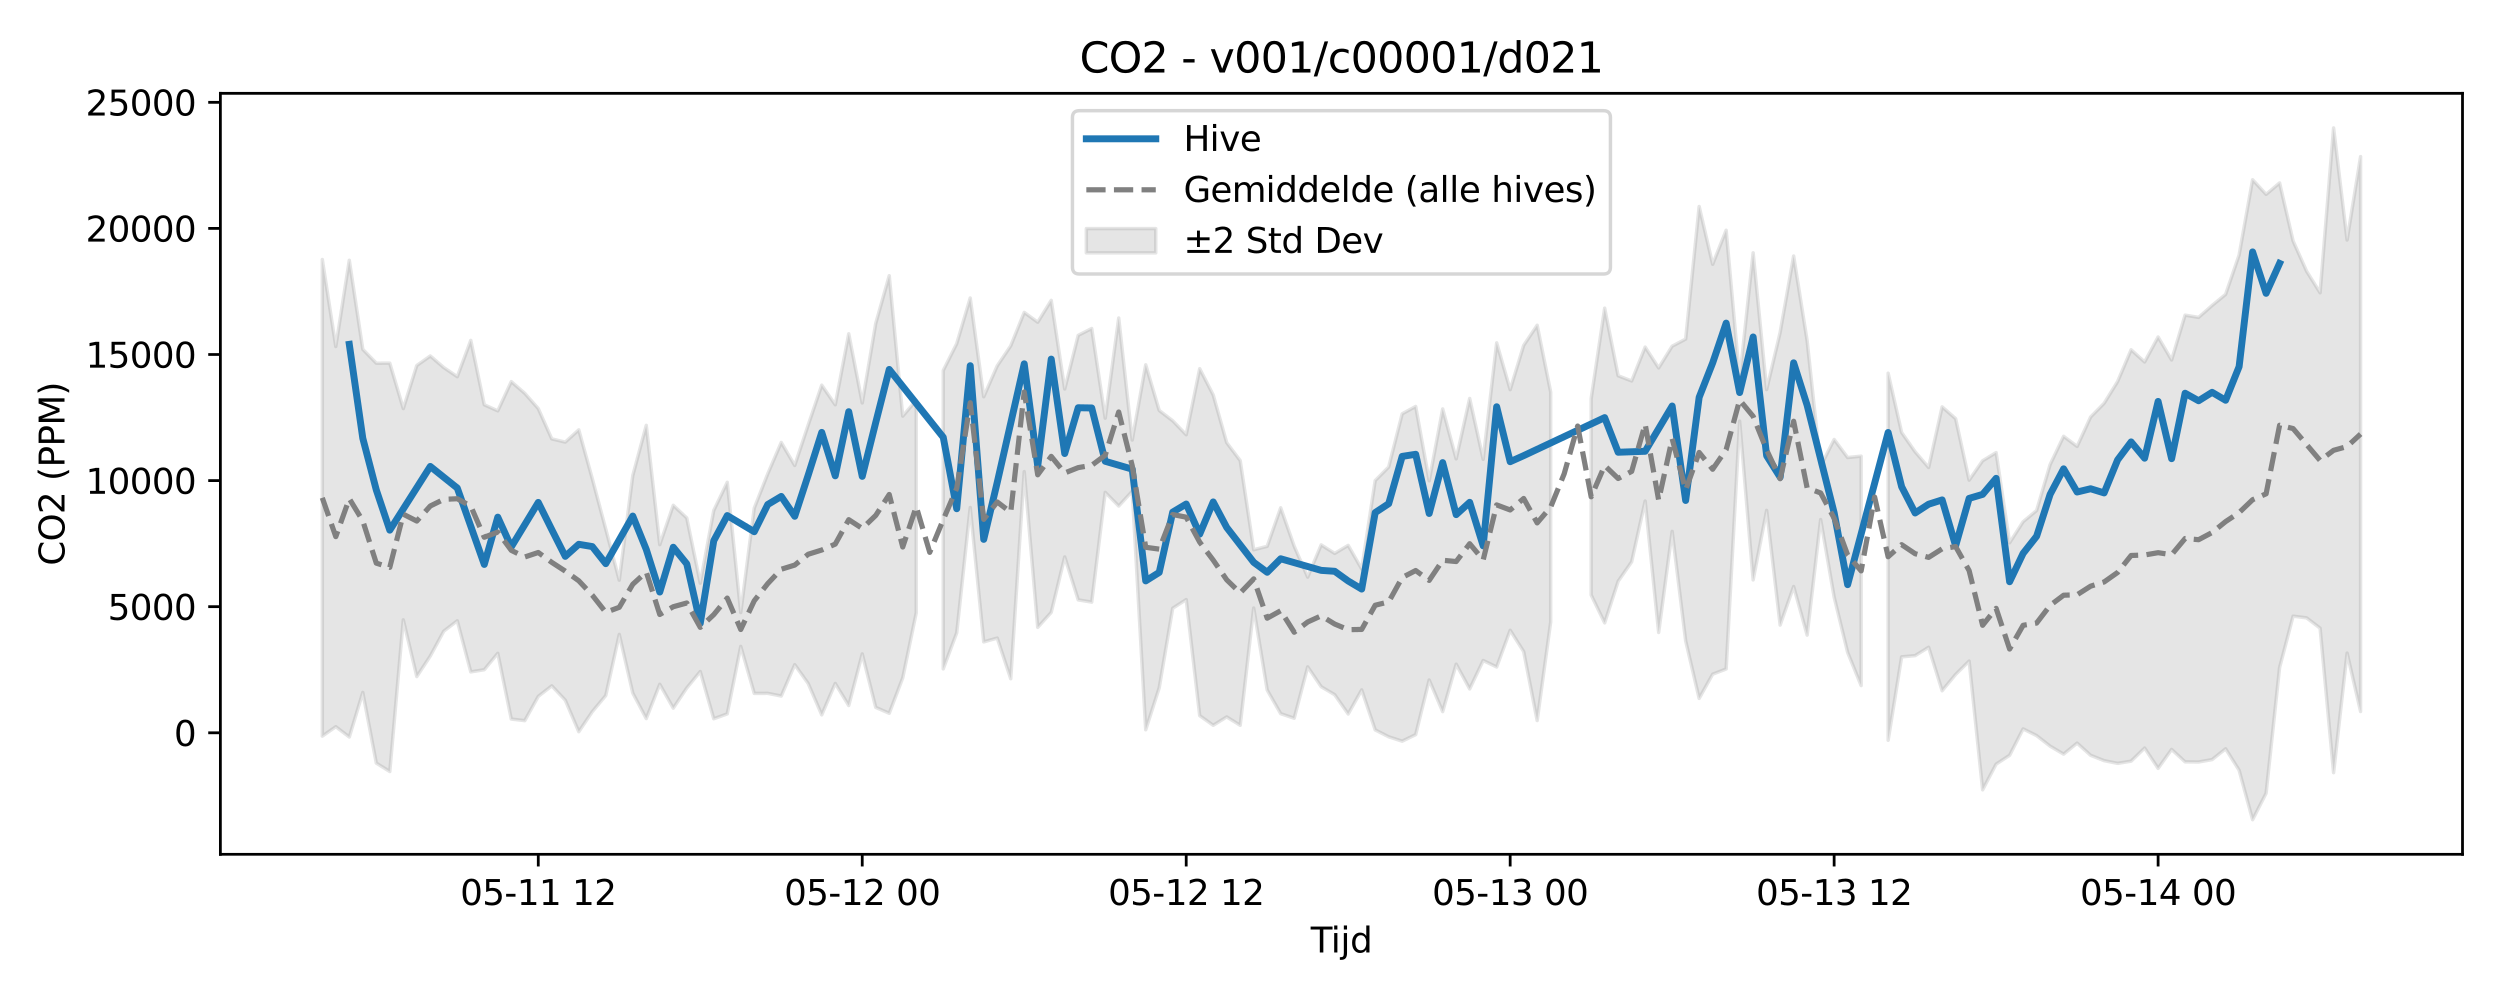<?xml version="1.0" encoding="utf-8" standalone="no"?>
<!DOCTYPE svg PUBLIC "-//W3C//DTD SVG 1.1//EN"
  "http://www.w3.org/Graphics/SVG/1.1/DTD/svg11.dtd">
<svg xmlns:xlink="http://www.w3.org/1999/xlink" width="720pt" height="288pt" viewBox="0 0 720 288" xmlns="http://www.w3.org/2000/svg" version="1.1">
 <defs>
  <style type="text/css">*{stroke-linejoin: round; stroke-linecap: butt}</style>
 </defs>
 <g id="figure_1">
  <g id="patch_1">
   <path d="M 0 288 
L 720 288 
L 720 0 
L 0 0 
z
" style="fill: #ffffff"/>
  </g>
  <g id="axes_1">
   <g id="patch_2">
    <path d="M 63.47 246.04 
L 709.2 246.04 
L 709.2 26.88 
L 63.47 26.88 
z
" style="fill: #ffffff"/>
   </g>
   <g id="FillBetweenPolyCollection_1">
    <path d="M 92.821 74.726 
L 92.821 212.011 
L 96.709 209.295 
L 100.597 212.259 
L 104.484 199.416 
L 108.372 219.773 
L 112.259 222.207 
L 116.147 178.511 
L 120.035 194.854 
L 123.922 188.938 
L 127.81 181.773 
L 131.697 178.784 
L 135.585 193.509 
L 139.473 192.877 
L 143.36 188.156 
L 147.248 207.084 
L 151.135 207.553 
L 155.023 200.563 
L 158.911 197.527 
L 162.798 201.651 
L 166.686 210.736 
L 170.573 204.974 
L 174.461 200.308 
L 178.349 182.709 
L 182.236 199.583 
L 186.124 206.95 
L 190.011 197.075 
L 193.899 203.95 
L 197.787 198.151 
L 201.674 193.396 
L 205.562 207.006 
L 209.449 205.598 
L 213.337 186.167 
L 217.224 199.7 
L 221.112 199.688 
L 225 200.461 
L 228.887 191.43 
L 232.775 196.872 
L 236.662 205.889 
L 240.55 196.83 
L 244.438 203.2 
L 248.325 188.325 
L 252.213 203.732 
L 256.1 205.427 
L 259.988 195.232 
L 263.876 176.487 
L 263.876 115.291 
L 263.876 115.291 
L 259.988 119.843 
L 256.1 79.4 
L 252.213 93.144 
L 248.325 116.051 
L 244.438 96.132 
L 240.55 116.572 
L 236.662 110.925 
L 232.775 122.365 
L 228.887 134.052 
L 225 127.416 
L 221.112 136.464 
L 217.224 146.337 
L 213.337 176.418 
L 209.449 138.905 
L 205.562 147.014 
L 201.674 167.957 
L 197.787 149.176 
L 193.899 145.524 
L 190.011 156.867 
L 186.124 122.496 
L 182.236 136.971 
L 178.349 167.1 
L 174.461 152.392 
L 170.573 137.84 
L 166.686 123.796 
L 162.798 127.322 
L 158.911 126.398 
L 155.023 117.671 
L 151.135 113.275 
L 147.248 109.906 
L 143.36 118.326 
L 139.473 116.57 
L 135.585 98.023 
L 131.697 108.489 
L 127.81 105.855 
L 123.922 102.517 
L 120.035 105.269 
L 116.147 117.668 
L 112.259 104.588 
L 108.372 104.595 
L 104.484 100.603 
L 100.597 74.953 
L 96.709 99.801 
L 92.821 74.726 
z
" clip-path="url(#p0b49e28182)" style="fill: #808080; fill-opacity: 0.2; stroke: #808080; stroke-opacity: 0.2"/>
    <path d="M 271.651 106.7 
L 271.651 192.642 
L 275.538 182.244 
L 279.426 146.147 
L 283.314 184.868 
L 287.201 183.767 
L 291.089 195.481 
L 294.976 135.82 
L 298.864 180.683 
L 302.752 176.372 
L 306.639 160.398 
L 310.527 172.767 
L 314.414 173.411 
L 318.302 141.799 
L 322.19 145.738 
L 326.077 141.483 
L 329.965 210.177 
L 333.852 198.092 
L 337.74 175.181 
L 341.628 172.678 
L 345.515 206.101 
L 349.403 208.886 
L 353.29 206.471 
L 357.178 208.894 
L 361.066 175.102 
L 364.953 198.741 
L 368.841 205.537 
L 372.728 206.859 
L 376.616 192.055 
L 380.504 197.779 
L 384.391 200.073 
L 388.279 205.629 
L 392.166 198.684 
L 396.054 210.212 
L 399.942 212.201 
L 403.829 213.461 
L 407.717 211.571 
L 411.604 195.837 
L 415.492 204.947 
L 419.38 191.287 
L 423.267 198.416 
L 427.155 190.23 
L 431.042 192.094 
L 434.93 181.517 
L 438.818 187.655 
L 442.705 207.524 
L 446.593 179.189 
L 446.593 112.891 
L 446.593 112.891 
L 442.705 93.671 
L 438.818 99.469 
L 434.93 112.228 
L 431.042 98.732 
L 427.155 132.287 
L 423.267 114.757 
L 419.38 132.157 
L 415.492 117.768 
L 411.604 138.473 
L 407.717 117.051 
L 403.829 119.181 
L 399.942 134.492 
L 396.054 138.405 
L 392.166 163.869 
L 388.279 157.064 
L 384.391 159.376 
L 380.504 156.931 
L 376.616 166.209 
L 372.728 157.309 
L 368.841 146.243 
L 364.953 157.334 
L 361.066 158.335 
L 357.178 132.65 
L 353.29 127.492 
L 349.403 113.741 
L 345.515 106.181 
L 341.628 125.21 
L 337.74 121.186 
L 333.852 118.201 
L 329.965 105.057 
L 326.077 126.734 
L 322.19 91.585 
L 318.302 120.438 
L 314.414 94.606 
L 310.527 96.579 
L 306.639 112.033 
L 302.752 86.501 
L 298.864 92.795 
L 294.976 89.962 
L 291.089 99.604 
L 287.201 105.368 
L 283.314 114.263 
L 279.426 85.824 
L 275.538 98.968 
L 271.651 106.7 
z
" clip-path="url(#p0b49e28182)" style="fill: #808080; fill-opacity: 0.2; stroke: #808080; stroke-opacity: 0.2"/>
    <path d="M 458.256 114.783 
L 458.256 171.363 
L 462.143 179.391 
L 466.031 167.397 
L 469.918 161.806 
L 473.806 144.298 
L 477.694 182.157 
L 481.581 153.031 
L 485.469 184.571 
L 489.356 201.143 
L 493.244 194.169 
L 497.132 192.667 
L 501.019 121.287 
L 504.907 167.02 
L 508.794 146.984 
L 512.682 180.016 
L 516.57 168.919 
L 520.457 182.914 
L 524.345 149.617 
L 528.232 171.95 
L 532.12 187.893 
L 536.008 197.456 
L 536.008 131.37 
L 536.008 131.37 
L 532.12 131.774 
L 528.232 126.566 
L 524.345 134.326 
L 520.457 98.157 
L 516.57 73.725 
L 512.682 95.733 
L 508.794 112.203 
L 504.907 72.813 
L 501.019 109.126 
L 497.132 66.313 
L 493.244 76.12 
L 489.356 59.465 
L 485.469 97.656 
L 481.581 99.696 
L 477.694 105.958 
L 473.806 99.964 
L 469.918 109.718 
L 466.031 108.218 
L 462.143 88.744 
L 458.256 114.783 
z
" clip-path="url(#p0b49e28182)" style="fill: #808080; fill-opacity: 0.2; stroke: #808080; stroke-opacity: 0.2"/>
    <path d="M 543.783 107.477 
L 543.783 213.207 
L 547.67 189.177 
L 551.558 188.822 
L 555.446 186.412 
L 559.333 198.937 
L 563.221 194.241 
L 567.108 190.382 
L 570.996 227.473 
L 574.883 220.069 
L 578.771 217.523 
L 582.659 209.922 
L 586.546 211.861 
L 590.434 214.894 
L 594.321 217.191 
L 598.209 214.018 
L 602.097 217.529 
L 605.984 219.069 
L 609.872 219.85 
L 613.759 219.22 
L 617.647 215.436 
L 621.535 221.295 
L 625.422 215.839 
L 629.31 219.414 
L 633.197 219.459 
L 637.085 218.766 
L 640.973 215.653 
L 644.86 221.818 
L 648.748 236.078 
L 652.635 228.464 
L 656.523 192.262 
L 660.411 177.455 
L 664.298 177.943 
L 668.186 180.918 
L 672.073 222.538 
L 675.961 188.084 
L 679.849 204.918 
L 679.849 45.098 
L 679.849 45.098 
L 675.961 69.13 
L 672.073 36.842 
L 668.186 84.321 
L 664.298 78.094 
L 660.411 69.395 
L 656.523 52.687 
L 652.635 55.973 
L 648.748 51.758 
L 644.86 73.461 
L 640.973 84.781 
L 637.085 87.973 
L 633.197 91.408 
L 629.31 90.76 
L 625.422 103.676 
L 621.535 97.053 
L 617.647 104.243 
L 613.759 100.734 
L 609.872 109.884 
L 605.984 116.149 
L 602.097 120.101 
L 598.209 128.566 
L 594.321 125.655 
L 590.434 133.806 
L 586.546 147.018 
L 582.659 150.253 
L 578.771 156.324 
L 574.883 130.346 
L 570.996 132.693 
L 567.108 138.286 
L 563.221 120.574 
L 559.333 117.178 
L 555.446 134.643 
L 551.558 130.115 
L 547.67 124.557 
L 543.783 107.477 
z
" clip-path="url(#p0b49e28182)" style="fill: #808080; fill-opacity: 0.2; stroke: #808080; stroke-opacity: 0.2"/>
   </g>
   <g id="matplotlib.axis_1">
    <g id="xtick_1">
     <g id="line2d_1">
      <defs>
       <path id="m94154e5798" d="M 0 0 
L 0 3.5 
" style="stroke: #000000; stroke-width: 0.8"/>
      </defs>
      <g>
       <use xlink:href="#m94154e5798" x="155.023" y="246.04" style="stroke: #000000; stroke-width: 0.8"/>
      </g>
     </g>
     <g id="text_1">
      <!-- 05-11 12 -->
      <g transform="translate(132.542 260.638) scale(0.1 -0.1)">
       <defs>
        <path id="DejaVuSans-30" d="M 2034 4250 
Q 1547 4250 1301 3770 
Q 1056 3291 1056 2328 
Q 1056 1369 1301 889 
Q 1547 409 2034 409 
Q 2525 409 2770 889 
Q 3016 1369 3016 2328 
Q 3016 3291 2770 3770 
Q 2525 4250 2034 4250 
z
M 2034 4750 
Q 2819 4750 3233 4129 
Q 3647 3509 3647 2328 
Q 3647 1150 3233 529 
Q 2819 -91 2034 -91 
Q 1250 -91 836 529 
Q 422 1150 422 2328 
Q 422 3509 836 4129 
Q 1250 4750 2034 4750 
z
" transform="scale(0.016)"/>
        <path id="DejaVuSans-35" d="M 691 4666 
L 3169 4666 
L 3169 4134 
L 1269 4134 
L 1269 2991 
Q 1406 3038 1543 3061 
Q 1681 3084 1819 3084 
Q 2600 3084 3056 2656 
Q 3513 2228 3513 1497 
Q 3513 744 3044 326 
Q 2575 -91 1722 -91 
Q 1428 -91 1123 -41 
Q 819 9 494 109 
L 494 744 
Q 775 591 1075 516 
Q 1375 441 1709 441 
Q 2250 441 2565 725 
Q 2881 1009 2881 1497 
Q 2881 1984 2565 2268 
Q 2250 2553 1709 2553 
Q 1456 2553 1204 2497 
Q 953 2441 691 2322 
L 691 4666 
z
" transform="scale(0.016)"/>
        <path id="DejaVuSans-2d" d="M 313 2009 
L 1997 2009 
L 1997 1497 
L 313 1497 
L 313 2009 
z
" transform="scale(0.016)"/>
        <path id="DejaVuSans-31" d="M 794 531 
L 1825 531 
L 1825 4091 
L 703 3866 
L 703 4441 
L 1819 4666 
L 2450 4666 
L 2450 531 
L 3481 531 
L 3481 0 
L 794 0 
L 794 531 
z
" transform="scale(0.016)"/>
        <path id="DejaVuSans-20" transform="scale(0.016)"/>
        <path id="DejaVuSans-32" d="M 1228 531 
L 3431 531 
L 3431 0 
L 469 0 
L 469 531 
Q 828 903 1448 1529 
Q 2069 2156 2228 2338 
Q 2531 2678 2651 2914 
Q 2772 3150 2772 3378 
Q 2772 3750 2511 3984 
Q 2250 4219 1831 4219 
Q 1534 4219 1204 4116 
Q 875 4013 500 3803 
L 500 4441 
Q 881 4594 1212 4672 
Q 1544 4750 1819 4750 
Q 2544 4750 2975 4387 
Q 3406 4025 3406 3419 
Q 3406 3131 3298 2873 
Q 3191 2616 2906 2266 
Q 2828 2175 2409 1742 
Q 1991 1309 1228 531 
z
" transform="scale(0.016)"/>
       </defs>
       <use xlink:href="#DejaVuSans-30"/>
       <use xlink:href="#DejaVuSans-35" transform="translate(63.623 0)"/>
       <use xlink:href="#DejaVuSans-2d" transform="translate(127.246 0)"/>
       <use xlink:href="#DejaVuSans-31" transform="translate(163.33 0)"/>
       <use xlink:href="#DejaVuSans-31" transform="translate(226.953 0)"/>
       <use xlink:href="#DejaVuSans-20" transform="translate(290.576 0)"/>
       <use xlink:href="#DejaVuSans-31" transform="translate(322.363 0)"/>
       <use xlink:href="#DejaVuSans-32" transform="translate(385.986 0)"/>
      </g>
     </g>
    </g>
    <g id="xtick_2">
     <g id="line2d_2">
      <g>
       <use xlink:href="#m94154e5798" x="248.325" y="246.04" style="stroke: #000000; stroke-width: 0.8"/>
      </g>
     </g>
     <g id="text_2">
      <!-- 05-12 00 -->
      <g transform="translate(225.845 260.638) scale(0.1 -0.1)">
       <use xlink:href="#DejaVuSans-30"/>
       <use xlink:href="#DejaVuSans-35" transform="translate(63.623 0)"/>
       <use xlink:href="#DejaVuSans-2d" transform="translate(127.246 0)"/>
       <use xlink:href="#DejaVuSans-31" transform="translate(163.33 0)"/>
       <use xlink:href="#DejaVuSans-32" transform="translate(226.953 0)"/>
       <use xlink:href="#DejaVuSans-20" transform="translate(290.576 0)"/>
       <use xlink:href="#DejaVuSans-30" transform="translate(322.363 0)"/>
       <use xlink:href="#DejaVuSans-30" transform="translate(385.986 0)"/>
      </g>
     </g>
    </g>
    <g id="xtick_3">
     <g id="line2d_3">
      <g>
       <use xlink:href="#m94154e5798" x="341.628" y="246.04" style="stroke: #000000; stroke-width: 0.8"/>
      </g>
     </g>
     <g id="text_3">
      <!-- 05-12 12 -->
      <g transform="translate(319.147 260.638) scale(0.1 -0.1)">
       <use xlink:href="#DejaVuSans-30"/>
       <use xlink:href="#DejaVuSans-35" transform="translate(63.623 0)"/>
       <use xlink:href="#DejaVuSans-2d" transform="translate(127.246 0)"/>
       <use xlink:href="#DejaVuSans-31" transform="translate(163.33 0)"/>
       <use xlink:href="#DejaVuSans-32" transform="translate(226.953 0)"/>
       <use xlink:href="#DejaVuSans-20" transform="translate(290.576 0)"/>
       <use xlink:href="#DejaVuSans-31" transform="translate(322.363 0)"/>
       <use xlink:href="#DejaVuSans-32" transform="translate(385.986 0)"/>
      </g>
     </g>
    </g>
    <g id="xtick_4">
     <g id="line2d_4">
      <g>
       <use xlink:href="#m94154e5798" x="434.93" y="246.04" style="stroke: #000000; stroke-width: 0.8"/>
      </g>
     </g>
     <g id="text_4">
      <!-- 05-13 00 -->
      <g transform="translate(412.45 260.638) scale(0.1 -0.1)">
       <defs>
        <path id="DejaVuSans-33" d="M 2597 2516 
Q 3050 2419 3304 2112 
Q 3559 1806 3559 1356 
Q 3559 666 3084 287 
Q 2609 -91 1734 -91 
Q 1441 -91 1130 -33 
Q 819 25 488 141 
L 488 750 
Q 750 597 1062 519 
Q 1375 441 1716 441 
Q 2309 441 2620 675 
Q 2931 909 2931 1356 
Q 2931 1769 2642 2001 
Q 2353 2234 1838 2234 
L 1294 2234 
L 1294 2753 
L 1863 2753 
Q 2328 2753 2575 2939 
Q 2822 3125 2822 3475 
Q 2822 3834 2567 4026 
Q 2313 4219 1838 4219 
Q 1578 4219 1281 4162 
Q 984 4106 628 3988 
L 628 4550 
Q 988 4650 1302 4700 
Q 1616 4750 1894 4750 
Q 2613 4750 3031 4423 
Q 3450 4097 3450 3541 
Q 3450 3153 3228 2886 
Q 3006 2619 2597 2516 
z
" transform="scale(0.016)"/>
       </defs>
       <use xlink:href="#DejaVuSans-30"/>
       <use xlink:href="#DejaVuSans-35" transform="translate(63.623 0)"/>
       <use xlink:href="#DejaVuSans-2d" transform="translate(127.246 0)"/>
       <use xlink:href="#DejaVuSans-31" transform="translate(163.33 0)"/>
       <use xlink:href="#DejaVuSans-33" transform="translate(226.953 0)"/>
       <use xlink:href="#DejaVuSans-20" transform="translate(290.576 0)"/>
       <use xlink:href="#DejaVuSans-30" transform="translate(322.363 0)"/>
       <use xlink:href="#DejaVuSans-30" transform="translate(385.986 0)"/>
      </g>
     </g>
    </g>
    <g id="xtick_5">
     <g id="line2d_5">
      <g>
       <use xlink:href="#m94154e5798" x="528.232" y="246.04" style="stroke: #000000; stroke-width: 0.8"/>
      </g>
     </g>
     <g id="text_5">
      <!-- 05-13 12 -->
      <g transform="translate(505.752 260.638) scale(0.1 -0.1)">
       <use xlink:href="#DejaVuSans-30"/>
       <use xlink:href="#DejaVuSans-35" transform="translate(63.623 0)"/>
       <use xlink:href="#DejaVuSans-2d" transform="translate(127.246 0)"/>
       <use xlink:href="#DejaVuSans-31" transform="translate(163.33 0)"/>
       <use xlink:href="#DejaVuSans-33" transform="translate(226.953 0)"/>
       <use xlink:href="#DejaVuSans-20" transform="translate(290.576 0)"/>
       <use xlink:href="#DejaVuSans-31" transform="translate(322.363 0)"/>
       <use xlink:href="#DejaVuSans-32" transform="translate(385.986 0)"/>
      </g>
     </g>
    </g>
    <g id="xtick_6">
     <g id="line2d_6">
      <g>
       <use xlink:href="#m94154e5798" x="621.535" y="246.04" style="stroke: #000000; stroke-width: 0.8"/>
      </g>
     </g>
     <g id="text_6">
      <!-- 05-14 00 -->
      <g transform="translate(599.054 260.638) scale(0.1 -0.1)">
       <defs>
        <path id="DejaVuSans-34" d="M 2419 4116 
L 825 1625 
L 2419 1625 
L 2419 4116 
z
M 2253 4666 
L 3047 4666 
L 3047 1625 
L 3713 1625 
L 3713 1100 
L 3047 1100 
L 3047 0 
L 2419 0 
L 2419 1100 
L 313 1100 
L 313 1709 
L 2253 4666 
z
" transform="scale(0.016)"/>
       </defs>
       <use xlink:href="#DejaVuSans-30"/>
       <use xlink:href="#DejaVuSans-35" transform="translate(63.623 0)"/>
       <use xlink:href="#DejaVuSans-2d" transform="translate(127.246 0)"/>
       <use xlink:href="#DejaVuSans-31" transform="translate(163.33 0)"/>
       <use xlink:href="#DejaVuSans-34" transform="translate(226.953 0)"/>
       <use xlink:href="#DejaVuSans-20" transform="translate(290.576 0)"/>
       <use xlink:href="#DejaVuSans-30" transform="translate(322.363 0)"/>
       <use xlink:href="#DejaVuSans-30" transform="translate(385.986 0)"/>
      </g>
     </g>
    </g>
    <g id="text_7">
     <!-- Tijd -->
     <g transform="translate(377.485 274.317) scale(0.1 -0.1)">
      <defs>
       <path id="DejaVuSans-54" d="M -19 4666 
L 3928 4666 
L 3928 4134 
L 2272 4134 
L 2272 0 
L 1638 0 
L 1638 4134 
L -19 4134 
L -19 4666 
z
" transform="scale(0.016)"/>
       <path id="DejaVuSans-69" d="M 603 3500 
L 1178 3500 
L 1178 0 
L 603 0 
L 603 3500 
z
M 603 4863 
L 1178 4863 
L 1178 4134 
L 603 4134 
L 603 4863 
z
" transform="scale(0.016)"/>
       <path id="DejaVuSans-6a" d="M 603 3500 
L 1178 3500 
L 1178 -63 
Q 1178 -731 923 -1031 
Q 669 -1331 103 -1331 
L -116 -1331 
L -116 -844 
L 38 -844 
Q 366 -844 484 -692 
Q 603 -541 603 -63 
L 603 3500 
z
M 603 4863 
L 1178 4863 
L 1178 4134 
L 603 4134 
L 603 4863 
z
" transform="scale(0.016)"/>
       <path id="DejaVuSans-64" d="M 2906 2969 
L 2906 4863 
L 3481 4863 
L 3481 0 
L 2906 0 
L 2906 525 
Q 2725 213 2448 61 
Q 2172 -91 1784 -91 
Q 1150 -91 751 415 
Q 353 922 353 1747 
Q 353 2572 751 3078 
Q 1150 3584 1784 3584 
Q 2172 3584 2448 3432 
Q 2725 3281 2906 2969 
z
M 947 1747 
Q 947 1113 1208 752 
Q 1469 391 1925 391 
Q 2381 391 2643 752 
Q 2906 1113 2906 1747 
Q 2906 2381 2643 2742 
Q 2381 3103 1925 3103 
Q 1469 3103 1208 2742 
Q 947 2381 947 1747 
z
" transform="scale(0.016)"/>
      </defs>
      <use xlink:href="#DejaVuSans-54"/>
      <use xlink:href="#DejaVuSans-69" transform="translate(57.959 0)"/>
      <use xlink:href="#DejaVuSans-6a" transform="translate(85.742 0)"/>
      <use xlink:href="#DejaVuSans-64" transform="translate(113.525 0)"/>
     </g>
    </g>
   </g>
   <g id="matplotlib.axis_2">
    <g id="ytick_1">
     <g id="line2d_7">
      <defs>
       <path id="mb9f924faaa" d="M 0 0 
L -3.5 0 
" style="stroke: #000000; stroke-width: 0.8"/>
      </defs>
      <g>
       <use xlink:href="#mb9f924faaa" x="63.47" y="211.04" style="stroke: #000000; stroke-width: 0.8"/>
      </g>
     </g>
     <g id="text_8">
      <!-- 0 -->
      <g transform="translate(50.108 214.839) scale(0.1 -0.1)">
       <use xlink:href="#DejaVuSans-30"/>
      </g>
     </g>
    </g>
    <g id="ytick_2">
     <g id="line2d_8">
      <g>
       <use xlink:href="#mb9f924faaa" x="63.47" y="174.726" style="stroke: #000000; stroke-width: 0.8"/>
      </g>
     </g>
     <g id="text_9">
      <!-- 5000 -->
      <g transform="translate(31.02 178.525) scale(0.1 -0.1)">
       <use xlink:href="#DejaVuSans-35"/>
       <use xlink:href="#DejaVuSans-30" transform="translate(63.623 0)"/>
       <use xlink:href="#DejaVuSans-30" transform="translate(127.246 0)"/>
       <use xlink:href="#DejaVuSans-30" transform="translate(190.869 0)"/>
      </g>
     </g>
    </g>
    <g id="ytick_3">
     <g id="line2d_9">
      <g>
       <use xlink:href="#mb9f924faaa" x="63.47" y="138.412" style="stroke: #000000; stroke-width: 0.8"/>
      </g>
     </g>
     <g id="text_10">
      <!-- 10000 -->
      <g transform="translate(24.657 142.211) scale(0.1 -0.1)">
       <use xlink:href="#DejaVuSans-31"/>
       <use xlink:href="#DejaVuSans-30" transform="translate(63.623 0)"/>
       <use xlink:href="#DejaVuSans-30" transform="translate(127.246 0)"/>
       <use xlink:href="#DejaVuSans-30" transform="translate(190.869 0)"/>
       <use xlink:href="#DejaVuSans-30" transform="translate(254.492 0)"/>
      </g>
     </g>
    </g>
    <g id="ytick_4">
     <g id="line2d_10">
      <g>
       <use xlink:href="#mb9f924faaa" x="63.47" y="102.097" style="stroke: #000000; stroke-width: 0.8"/>
      </g>
     </g>
     <g id="text_11">
      <!-- 15000 -->
      <g transform="translate(24.657 105.897) scale(0.1 -0.1)">
       <use xlink:href="#DejaVuSans-31"/>
       <use xlink:href="#DejaVuSans-35" transform="translate(63.623 0)"/>
       <use xlink:href="#DejaVuSans-30" transform="translate(127.246 0)"/>
       <use xlink:href="#DejaVuSans-30" transform="translate(190.869 0)"/>
       <use xlink:href="#DejaVuSans-30" transform="translate(254.492 0)"/>
      </g>
     </g>
    </g>
    <g id="ytick_5">
     <g id="line2d_11">
      <g>
       <use xlink:href="#mb9f924faaa" x="63.47" y="65.783" style="stroke: #000000; stroke-width: 0.8"/>
      </g>
     </g>
     <g id="text_12">
      <!-- 20000 -->
      <g transform="translate(24.657 69.582) scale(0.1 -0.1)">
       <use xlink:href="#DejaVuSans-32"/>
       <use xlink:href="#DejaVuSans-30" transform="translate(63.623 0)"/>
       <use xlink:href="#DejaVuSans-30" transform="translate(127.246 0)"/>
       <use xlink:href="#DejaVuSans-30" transform="translate(190.869 0)"/>
       <use xlink:href="#DejaVuSans-30" transform="translate(254.492 0)"/>
      </g>
     </g>
    </g>
    <g id="ytick_6">
     <g id="line2d_12">
      <g>
       <use xlink:href="#mb9f924faaa" x="63.47" y="29.469" style="stroke: #000000; stroke-width: 0.8"/>
      </g>
     </g>
     <g id="text_13">
      <!-- 25000 -->
      <g transform="translate(24.657 33.268) scale(0.1 -0.1)">
       <use xlink:href="#DejaVuSans-32"/>
       <use xlink:href="#DejaVuSans-35" transform="translate(63.623 0)"/>
       <use xlink:href="#DejaVuSans-30" transform="translate(127.246 0)"/>
       <use xlink:href="#DejaVuSans-30" transform="translate(190.869 0)"/>
       <use xlink:href="#DejaVuSans-30" transform="translate(254.492 0)"/>
      </g>
     </g>
    </g>
    <g id="text_14">
     <!-- CO2 (PPM) -->
     <g transform="translate(18.578 162.903) rotate(-90) scale(0.1 -0.1)">
      <defs>
       <path id="DejaVuSans-43" d="M 4122 4306 
L 4122 3641 
Q 3803 3938 3442 4084 
Q 3081 4231 2675 4231 
Q 1875 4231 1450 3742 
Q 1025 3253 1025 2328 
Q 1025 1406 1450 917 
Q 1875 428 2675 428 
Q 3081 428 3442 575 
Q 3803 722 4122 1019 
L 4122 359 
Q 3791 134 3420 21 
Q 3050 -91 2638 -91 
Q 1578 -91 968 557 
Q 359 1206 359 2328 
Q 359 3453 968 4101 
Q 1578 4750 2638 4750 
Q 3056 4750 3426 4639 
Q 3797 4528 4122 4306 
z
" transform="scale(0.016)"/>
       <path id="DejaVuSans-4f" d="M 2522 4238 
Q 1834 4238 1429 3725 
Q 1025 3213 1025 2328 
Q 1025 1447 1429 934 
Q 1834 422 2522 422 
Q 3209 422 3611 934 
Q 4013 1447 4013 2328 
Q 4013 3213 3611 3725 
Q 3209 4238 2522 4238 
z
M 2522 4750 
Q 3503 4750 4090 4092 
Q 4678 3434 4678 2328 
Q 4678 1225 4090 567 
Q 3503 -91 2522 -91 
Q 1538 -91 948 565 
Q 359 1222 359 2328 
Q 359 3434 948 4092 
Q 1538 4750 2522 4750 
z
" transform="scale(0.016)"/>
       <path id="DejaVuSans-28" d="M 1984 4856 
Q 1566 4138 1362 3434 
Q 1159 2731 1159 2009 
Q 1159 1288 1364 580 
Q 1569 -128 1984 -844 
L 1484 -844 
Q 1016 -109 783 600 
Q 550 1309 550 2009 
Q 550 2706 781 3412 
Q 1013 4119 1484 4856 
L 1984 4856 
z
" transform="scale(0.016)"/>
       <path id="DejaVuSans-50" d="M 1259 4147 
L 1259 2394 
L 2053 2394 
Q 2494 2394 2734 2622 
Q 2975 2850 2975 3272 
Q 2975 3691 2734 3919 
Q 2494 4147 2053 4147 
L 1259 4147 
z
M 628 4666 
L 2053 4666 
Q 2838 4666 3239 4311 
Q 3641 3956 3641 3272 
Q 3641 2581 3239 2228 
Q 2838 1875 2053 1875 
L 1259 1875 
L 1259 0 
L 628 0 
L 628 4666 
z
" transform="scale(0.016)"/>
       <path id="DejaVuSans-4d" d="M 628 4666 
L 1569 4666 
L 2759 1491 
L 3956 4666 
L 4897 4666 
L 4897 0 
L 4281 0 
L 4281 4097 
L 3078 897 
L 2444 897 
L 1241 4097 
L 1241 0 
L 628 0 
L 628 4666 
z
" transform="scale(0.016)"/>
       <path id="DejaVuSans-29" d="M 513 4856 
L 1013 4856 
Q 1481 4119 1714 3412 
Q 1947 2706 1947 2009 
Q 1947 1309 1714 600 
Q 1481 -109 1013 -844 
L 513 -844 
Q 928 -128 1133 580 
Q 1338 1288 1338 2009 
Q 1338 2731 1133 3434 
Q 928 4138 513 4856 
z
" transform="scale(0.016)"/>
      </defs>
      <use xlink:href="#DejaVuSans-43"/>
      <use xlink:href="#DejaVuSans-4f" transform="translate(69.824 0)"/>
      <use xlink:href="#DejaVuSans-32" transform="translate(148.535 0)"/>
      <use xlink:href="#DejaVuSans-20" transform="translate(212.158 0)"/>
      <use xlink:href="#DejaVuSans-28" transform="translate(243.945 0)"/>
      <use xlink:href="#DejaVuSans-50" transform="translate(282.959 0)"/>
      <use xlink:href="#DejaVuSans-50" transform="translate(343.262 0)"/>
      <use xlink:href="#DejaVuSans-4d" transform="translate(403.564 0)"/>
      <use xlink:href="#DejaVuSans-29" transform="translate(489.844 0)"/>
     </g>
    </g>
   </g>
   <g id="line2d_13">
    <path d="M 100.597 99.17 
L 104.484 126.225 
L 108.372 141.102 
L 112.259 152.683 
L 123.922 134.334 
L 131.697 140.558 
L 139.473 162.553 
L 143.36 148.943 
L 147.248 157.502 
L 155.023 144.698 
L 158.911 152.531 
L 162.798 160.229 
L 166.686 156.758 
L 170.573 157.411 
L 174.461 162.331 
L 182.236 148.63 
L 186.124 158.243 
L 190.011 170.506 
L 193.899 157.607 
L 197.787 162.394 
L 201.674 179.527 
L 205.562 155.726 
L 209.449 148.485 
L 217.224 153.133 
L 221.112 145.299 
L 225 142.973 
L 228.887 148.689 
L 232.775 136.797 
L 236.662 124.532 
L 240.55 137.037 
L 244.438 118.572 
L 248.325 137.191 
L 252.213 121.671 
L 256.1 106.404 
L 271.651 125.934 
L 275.538 146.51 
L 279.426 105.322 
L 283.314 155.334 
L 287.201 138.938 
L 294.976 104.785 
L 298.864 134.25 
L 302.752 103.426 
L 306.639 130.615 
L 310.527 117.429 
L 314.414 117.495 
L 318.302 132.848 
L 326.077 135.114 
L 329.965 167.296 
L 333.852 164.856 
L 337.74 147.49 
L 341.628 145.162 
L 345.515 153.831 
L 349.403 144.561 
L 353.29 151.899 
L 361.066 161.95 
L 364.953 164.814 
L 368.841 160.924 
L 380.504 164.267 
L 384.391 164.529 
L 388.279 167.33 
L 392.166 169.649 
L 396.054 147.628 
L 399.942 145.062 
L 403.829 131.439 
L 407.717 130.836 
L 411.604 147.88 
L 415.492 133.236 
L 419.38 148.212 
L 423.267 144.67 
L 427.155 157.208 
L 431.042 117.151 
L 434.93 132.969 
L 438.818 131.229 
L 462.143 120.274 
L 466.031 130.248 
L 473.806 129.969 
L 481.581 116.935 
L 485.469 144.135 
L 489.356 114.43 
L 493.244 104.527 
L 497.132 93.062 
L 501.019 113.057 
L 504.907 97.05 
L 508.794 131.258 
L 512.682 137.424 
L 516.57 104.494 
L 520.457 116.732 
L 528.232 147.686 
L 532.12 168.378 
L 543.783 124.558 
L 547.67 140.176 
L 551.558 147.74 
L 555.446 145.212 
L 559.333 143.975 
L 563.221 157.175 
L 567.108 143.539 
L 570.996 142.38 
L 574.883 137.763 
L 578.771 167.536 
L 582.659 159.365 
L 586.546 154.441 
L 590.434 142.38 
L 594.321 135.027 
L 598.209 141.702 
L 602.097 140.76 
L 605.984 141.958 
L 609.872 132.456 
L 613.759 127.273 
L 617.647 131.96 
L 621.535 115.614 
L 625.422 132.095 
L 629.31 113.251 
L 633.197 115.42 
L 637.085 112.987 
L 640.973 115.272 
L 644.86 105.601 
L 648.748 72.552 
L 652.635 84.474 
L 656.523 75.857 
" clip-path="url(#p0b49e28182)" style="fill: none; stroke: #1f77b4; stroke-width: 2; stroke-linecap: square"/>
   </g>
   <g id="line2d_14">
    <path d="M 92.821 143.369 
L 96.709 154.548 
L 100.597 143.606 
L 104.484 150.01 
L 108.372 162.184 
L 112.259 163.398 
L 116.147 148.089 
L 120.035 150.062 
L 123.922 145.728 
L 127.81 143.814 
L 131.697 143.637 
L 135.585 145.766 
L 139.473 154.723 
L 143.36 153.241 
L 147.248 158.495 
L 151.135 160.414 
L 155.023 159.117 
L 158.911 161.962 
L 162.798 164.486 
L 166.686 167.266 
L 170.573 171.407 
L 174.461 176.35 
L 178.349 174.904 
L 182.236 168.277 
L 186.124 164.723 
L 190.011 176.971 
L 193.899 174.737 
L 197.787 173.663 
L 201.674 180.677 
L 205.562 177.01 
L 209.449 172.252 
L 213.337 181.292 
L 217.224 173.018 
L 221.112 168.076 
L 225 163.939 
L 228.887 162.741 
L 232.775 159.619 
L 236.662 158.407 
L 240.55 156.701 
L 244.438 149.666 
L 248.325 152.188 
L 252.213 148.438 
L 256.1 142.413 
L 259.988 157.537 
L 263.876 145.889 
L 267.763 159.074 
L 271.651 149.671 
L 275.538 140.606 
L 279.426 115.986 
L 283.314 149.566 
L 287.201 144.568 
L 291.089 147.542 
L 294.976 112.891 
L 298.864 136.739 
L 302.752 131.436 
L 306.639 136.216 
L 310.527 134.673 
L 314.414 134.009 
L 318.302 131.119 
L 322.19 118.662 
L 326.077 134.109 
L 329.965 157.617 
L 333.852 158.147 
L 337.74 148.184 
L 341.628 148.944 
L 345.515 156.141 
L 349.403 161.313 
L 353.29 166.982 
L 357.178 170.772 
L 361.066 166.719 
L 364.953 178.037 
L 368.841 175.89 
L 372.728 182.084 
L 376.616 179.132 
L 380.504 177.355 
L 384.391 179.724 
L 388.279 181.346 
L 392.166 181.276 
L 396.054 174.308 
L 399.942 173.346 
L 403.829 166.321 
L 407.717 164.311 
L 411.604 167.155 
L 415.492 161.357 
L 419.38 161.722 
L 423.267 156.586 
L 427.155 161.258 
L 431.042 145.413 
L 434.93 146.872 
L 438.818 143.562 
L 442.705 150.597 
L 446.593 146.04 
L 450.48 136.465 
L 454.368 122.705 
L 458.256 143.073 
L 462.143 134.068 
L 466.031 137.808 
L 469.918 135.762 
L 473.806 122.131 
L 477.694 144.057 
L 481.581 126.364 
L 485.469 141.113 
L 489.356 130.304 
L 493.244 135.145 
L 497.132 129.49 
L 501.019 115.207 
L 504.907 119.916 
L 508.794 129.594 
L 512.682 137.875 
L 516.57 121.322 
L 520.457 140.535 
L 524.345 141.972 
L 528.232 149.258 
L 532.12 159.833 
L 536.008 164.413 
L 539.895 143.157 
L 543.783 160.342 
L 547.67 156.867 
L 551.558 159.469 
L 555.446 160.528 
L 559.333 158.058 
L 563.221 157.408 
L 567.108 164.334 
L 570.996 180.083 
L 574.883 175.207 
L 578.771 186.923 
L 582.659 180.087 
L 586.546 179.439 
L 590.434 174.35 
L 594.321 171.423 
L 598.209 171.292 
L 602.097 168.815 
L 605.984 167.609 
L 609.872 164.867 
L 613.759 159.977 
L 617.647 159.839 
L 621.535 159.174 
L 625.422 159.758 
L 629.31 155.087 
L 633.197 155.434 
L 637.085 153.369 
L 640.973 150.217 
L 644.86 147.639 
L 648.748 143.918 
L 652.635 142.219 
L 656.523 122.475 
L 660.411 123.425 
L 668.186 132.619 
L 672.073 129.69 
L 675.961 128.607 
L 679.849 125.008 
L 679.849 125.008 
" clip-path="url(#p0b49e28182)" style="fill: none; stroke-dasharray: 5.55,2.4; stroke-dashoffset: 0; stroke: #808080; stroke-width: 1.5"/>
   </g>
   <g id="patch_3">
    <path d="M 63.47 246.04 
L 63.47 26.88 
" style="fill: none; stroke: #000000; stroke-width: 0.8; stroke-linejoin: miter; stroke-linecap: square"/>
   </g>
   <g id="patch_4">
    <path d="M 709.2 246.04 
L 709.2 26.88 
" style="fill: none; stroke: #000000; stroke-width: 0.8; stroke-linejoin: miter; stroke-linecap: square"/>
   </g>
   <g id="patch_5">
    <path d="M 63.47 246.04 
L 709.2 246.04 
" style="fill: none; stroke: #000000; stroke-width: 0.8; stroke-linejoin: miter; stroke-linecap: square"/>
   </g>
   <g id="patch_6">
    <path d="M 63.47 26.88 
L 709.2 26.88 
" style="fill: none; stroke: #000000; stroke-width: 0.8; stroke-linejoin: miter; stroke-linecap: square"/>
   </g>
   <g id="text_15">
    <!-- CO2 - v001/c00001/d021 -->
    <g transform="translate(310.932 20.88) scale(0.12 -0.12)">
     <defs>
      <path id="DejaVuSans-76" d="M 191 3500 
L 800 3500 
L 1894 563 
L 2988 3500 
L 3597 3500 
L 2284 0 
L 1503 0 
L 191 3500 
z
" transform="scale(0.016)"/>
      <path id="DejaVuSans-2f" d="M 1625 4666 
L 2156 4666 
L 531 -594 
L 0 -594 
L 1625 4666 
z
" transform="scale(0.016)"/>
      <path id="DejaVuSans-63" d="M 3122 3366 
L 3122 2828 
Q 2878 2963 2633 3030 
Q 2388 3097 2138 3097 
Q 1578 3097 1268 2742 
Q 959 2388 959 1747 
Q 959 1106 1268 751 
Q 1578 397 2138 397 
Q 2388 397 2633 464 
Q 2878 531 3122 666 
L 3122 134 
Q 2881 22 2623 -34 
Q 2366 -91 2075 -91 
Q 1284 -91 818 406 
Q 353 903 353 1747 
Q 353 2603 823 3093 
Q 1294 3584 2113 3584 
Q 2378 3584 2631 3529 
Q 2884 3475 3122 3366 
z
" transform="scale(0.016)"/>
     </defs>
     <use xlink:href="#DejaVuSans-43"/>
     <use xlink:href="#DejaVuSans-4f" transform="translate(69.824 0)"/>
     <use xlink:href="#DejaVuSans-32" transform="translate(148.535 0)"/>
     <use xlink:href="#DejaVuSans-20" transform="translate(212.158 0)"/>
     <use xlink:href="#DejaVuSans-2d" transform="translate(243.945 0)"/>
     <use xlink:href="#DejaVuSans-20" transform="translate(280.029 0)"/>
     <use xlink:href="#DejaVuSans-76" transform="translate(311.816 0)"/>
     <use xlink:href="#DejaVuSans-30" transform="translate(370.996 0)"/>
     <use xlink:href="#DejaVuSans-30" transform="translate(434.619 0)"/>
     <use xlink:href="#DejaVuSans-31" transform="translate(498.242 0)"/>
     <use xlink:href="#DejaVuSans-2f" transform="translate(561.865 0)"/>
     <use xlink:href="#DejaVuSans-63" transform="translate(595.557 0)"/>
     <use xlink:href="#DejaVuSans-30" transform="translate(650.537 0)"/>
     <use xlink:href="#DejaVuSans-30" transform="translate(714.16 0)"/>
     <use xlink:href="#DejaVuSans-30" transform="translate(777.783 0)"/>
     <use xlink:href="#DejaVuSans-30" transform="translate(841.406 0)"/>
     <use xlink:href="#DejaVuSans-31" transform="translate(905.029 0)"/>
     <use xlink:href="#DejaVuSans-2f" transform="translate(968.652 0)"/>
     <use xlink:href="#DejaVuSans-64" transform="translate(1002.344 0)"/>
     <use xlink:href="#DejaVuSans-30" transform="translate(1065.82 0)"/>
     <use xlink:href="#DejaVuSans-32" transform="translate(1129.443 0)"/>
     <use xlink:href="#DejaVuSans-31" transform="translate(1193.066 0)"/>
    </g>
   </g>
   <g id="legend_1">
    <g id="patch_7">
     <path d="M 310.863 78.914 
L 461.807 78.914 
Q 463.807 78.914 463.807 76.914 
L 463.807 33.88 
Q 463.807 31.88 461.807 31.88 
L 310.863 31.88 
Q 308.863 31.88 308.863 33.88 
L 308.863 76.914 
Q 308.863 78.914 310.863 78.914 
z
" style="fill: #ffffff; opacity: 0.8; stroke: #cccccc; stroke-linejoin: miter"/>
    </g>
    <g id="line2d_15">
     <path d="M 312.863 39.978 
L 322.863 39.978 
L 332.863 39.978 
" style="fill: none; stroke: #1f77b4; stroke-width: 2; stroke-linecap: square"/>
    </g>
    <g id="text_16">
     <!-- Hive -->
     <g transform="translate(340.863 43.478) scale(0.1 -0.1)">
      <defs>
       <path id="DejaVuSans-48" d="M 628 4666 
L 1259 4666 
L 1259 2753 
L 3553 2753 
L 3553 4666 
L 4184 4666 
L 4184 0 
L 3553 0 
L 3553 2222 
L 1259 2222 
L 1259 0 
L 628 0 
L 628 4666 
z
" transform="scale(0.016)"/>
       <path id="DejaVuSans-65" d="M 3597 1894 
L 3597 1613 
L 953 1613 
Q 991 1019 1311 708 
Q 1631 397 2203 397 
Q 2534 397 2845 478 
Q 3156 559 3463 722 
L 3463 178 
Q 3153 47 2828 -22 
Q 2503 -91 2169 -91 
Q 1331 -91 842 396 
Q 353 884 353 1716 
Q 353 2575 817 3079 
Q 1281 3584 2069 3584 
Q 2775 3584 3186 3129 
Q 3597 2675 3597 1894 
z
M 3022 2063 
Q 3016 2534 2758 2815 
Q 2500 3097 2075 3097 
Q 1594 3097 1305 2825 
Q 1016 2553 972 2059 
L 3022 2063 
z
" transform="scale(0.016)"/>
      </defs>
      <use xlink:href="#DejaVuSans-48"/>
      <use xlink:href="#DejaVuSans-69" transform="translate(75.195 0)"/>
      <use xlink:href="#DejaVuSans-76" transform="translate(102.979 0)"/>
      <use xlink:href="#DejaVuSans-65" transform="translate(162.158 0)"/>
     </g>
    </g>
    <g id="line2d_16">
     <path d="M 312.863 54.657 
L 322.863 54.657 
L 332.863 54.657 
" style="fill: none; stroke-dasharray: 5.55,2.4; stroke-dashoffset: 0; stroke: #808080; stroke-width: 1.5"/>
    </g>
    <g id="text_17">
     <!-- Gemiddelde (alle hives) -->
     <g transform="translate(340.863 58.157) scale(0.1 -0.1)">
      <defs>
       <path id="DejaVuSans-47" d="M 3809 666 
L 3809 1919 
L 2778 1919 
L 2778 2438 
L 4434 2438 
L 4434 434 
Q 4069 175 3628 42 
Q 3188 -91 2688 -91 
Q 1594 -91 976 548 
Q 359 1188 359 2328 
Q 359 3472 976 4111 
Q 1594 4750 2688 4750 
Q 3144 4750 3555 4637 
Q 3966 4525 4313 4306 
L 4313 3634 
Q 3963 3931 3569 4081 
Q 3175 4231 2741 4231 
Q 1884 4231 1454 3753 
Q 1025 3275 1025 2328 
Q 1025 1384 1454 906 
Q 1884 428 2741 428 
Q 3075 428 3337 486 
Q 3600 544 3809 666 
z
" transform="scale(0.016)"/>
       <path id="DejaVuSans-6d" d="M 3328 2828 
Q 3544 3216 3844 3400 
Q 4144 3584 4550 3584 
Q 5097 3584 5394 3201 
Q 5691 2819 5691 2113 
L 5691 0 
L 5113 0 
L 5113 2094 
Q 5113 2597 4934 2840 
Q 4756 3084 4391 3084 
Q 3944 3084 3684 2787 
Q 3425 2491 3425 1978 
L 3425 0 
L 2847 0 
L 2847 2094 
Q 2847 2600 2669 2842 
Q 2491 3084 2119 3084 
Q 1678 3084 1418 2786 
Q 1159 2488 1159 1978 
L 1159 0 
L 581 0 
L 581 3500 
L 1159 3500 
L 1159 2956 
Q 1356 3278 1631 3431 
Q 1906 3584 2284 3584 
Q 2666 3584 2933 3390 
Q 3200 3197 3328 2828 
z
" transform="scale(0.016)"/>
       <path id="DejaVuSans-6c" d="M 603 4863 
L 1178 4863 
L 1178 0 
L 603 0 
L 603 4863 
z
" transform="scale(0.016)"/>
       <path id="DejaVuSans-61" d="M 2194 1759 
Q 1497 1759 1228 1600 
Q 959 1441 959 1056 
Q 959 750 1161 570 
Q 1363 391 1709 391 
Q 2188 391 2477 730 
Q 2766 1069 2766 1631 
L 2766 1759 
L 2194 1759 
z
M 3341 1997 
L 3341 0 
L 2766 0 
L 2766 531 
Q 2569 213 2275 61 
Q 1981 -91 1556 -91 
Q 1019 -91 701 211 
Q 384 513 384 1019 
Q 384 1609 779 1909 
Q 1175 2209 1959 2209 
L 2766 2209 
L 2766 2266 
Q 2766 2663 2505 2880 
Q 2244 3097 1772 3097 
Q 1472 3097 1187 3025 
Q 903 2953 641 2809 
L 641 3341 
Q 956 3463 1253 3523 
Q 1550 3584 1831 3584 
Q 2591 3584 2966 3190 
Q 3341 2797 3341 1997 
z
" transform="scale(0.016)"/>
       <path id="DejaVuSans-68" d="M 3513 2113 
L 3513 0 
L 2938 0 
L 2938 2094 
Q 2938 2591 2744 2837 
Q 2550 3084 2163 3084 
Q 1697 3084 1428 2787 
Q 1159 2491 1159 1978 
L 1159 0 
L 581 0 
L 581 4863 
L 1159 4863 
L 1159 2956 
Q 1366 3272 1645 3428 
Q 1925 3584 2291 3584 
Q 2894 3584 3203 3211 
Q 3513 2838 3513 2113 
z
" transform="scale(0.016)"/>
       <path id="DejaVuSans-73" d="M 2834 3397 
L 2834 2853 
Q 2591 2978 2328 3040 
Q 2066 3103 1784 3103 
Q 1356 3103 1142 2972 
Q 928 2841 928 2578 
Q 928 2378 1081 2264 
Q 1234 2150 1697 2047 
L 1894 2003 
Q 2506 1872 2764 1633 
Q 3022 1394 3022 966 
Q 3022 478 2636 193 
Q 2250 -91 1575 -91 
Q 1294 -91 989 -36 
Q 684 19 347 128 
L 347 722 
Q 666 556 975 473 
Q 1284 391 1588 391 
Q 1994 391 2212 530 
Q 2431 669 2431 922 
Q 2431 1156 2273 1281 
Q 2116 1406 1581 1522 
L 1381 1569 
Q 847 1681 609 1914 
Q 372 2147 372 2553 
Q 372 3047 722 3315 
Q 1072 3584 1716 3584 
Q 2034 3584 2315 3537 
Q 2597 3491 2834 3397 
z
" transform="scale(0.016)"/>
      </defs>
      <use xlink:href="#DejaVuSans-47"/>
      <use xlink:href="#DejaVuSans-65" transform="translate(77.49 0)"/>
      <use xlink:href="#DejaVuSans-6d" transform="translate(139.014 0)"/>
      <use xlink:href="#DejaVuSans-69" transform="translate(236.426 0)"/>
      <use xlink:href="#DejaVuSans-64" transform="translate(264.209 0)"/>
      <use xlink:href="#DejaVuSans-64" transform="translate(327.686 0)"/>
      <use xlink:href="#DejaVuSans-65" transform="translate(391.162 0)"/>
      <use xlink:href="#DejaVuSans-6c" transform="translate(452.686 0)"/>
      <use xlink:href="#DejaVuSans-64" transform="translate(480.469 0)"/>
      <use xlink:href="#DejaVuSans-65" transform="translate(543.945 0)"/>
      <use xlink:href="#DejaVuSans-20" transform="translate(605.469 0)"/>
      <use xlink:href="#DejaVuSans-28" transform="translate(637.256 0)"/>
      <use xlink:href="#DejaVuSans-61" transform="translate(676.27 0)"/>
      <use xlink:href="#DejaVuSans-6c" transform="translate(737.549 0)"/>
      <use xlink:href="#DejaVuSans-6c" transform="translate(765.332 0)"/>
      <use xlink:href="#DejaVuSans-65" transform="translate(793.115 0)"/>
      <use xlink:href="#DejaVuSans-20" transform="translate(854.639 0)"/>
      <use xlink:href="#DejaVuSans-68" transform="translate(886.426 0)"/>
      <use xlink:href="#DejaVuSans-69" transform="translate(949.805 0)"/>
      <use xlink:href="#DejaVuSans-76" transform="translate(977.588 0)"/>
      <use xlink:href="#DejaVuSans-65" transform="translate(1036.768 0)"/>
      <use xlink:href="#DejaVuSans-73" transform="translate(1098.291 0)"/>
      <use xlink:href="#DejaVuSans-29" transform="translate(1150.391 0)"/>
     </g>
    </g>
    <g id="patch_8">
     <path d="M 312.863 72.835 
L 332.863 72.835 
L 332.863 65.835 
L 312.863 65.835 
z
" style="fill: #808080; fill-opacity: 0.2; stroke: #808080; stroke-opacity: 0.2; stroke-linejoin: miter"/>
    </g>
    <g id="text_18">
     <!-- ±2 Std Dev -->
     <g transform="translate(340.863 72.835) scale(0.1 -0.1)">
      <defs>
       <path id="DejaVuSans-b1" d="M 2944 4013 
L 2944 2803 
L 4684 2803 
L 4684 2272 
L 2944 2272 
L 2944 1063 
L 2419 1063 
L 2419 2272 
L 678 2272 
L 678 2803 
L 2419 2803 
L 2419 4013 
L 2944 4013 
z
M 678 531 
L 4684 531 
L 4684 0 
L 678 0 
L 678 531 
z
" transform="scale(0.016)"/>
       <path id="DejaVuSans-53" d="M 3425 4513 
L 3425 3897 
Q 3066 4069 2747 4153 
Q 2428 4238 2131 4238 
Q 1616 4238 1336 4038 
Q 1056 3838 1056 3469 
Q 1056 3159 1242 3001 
Q 1428 2844 1947 2747 
L 2328 2669 
Q 3034 2534 3370 2195 
Q 3706 1856 3706 1288 
Q 3706 609 3251 259 
Q 2797 -91 1919 -91 
Q 1588 -91 1214 -16 
Q 841 59 441 206 
L 441 856 
Q 825 641 1194 531 
Q 1563 422 1919 422 
Q 2459 422 2753 634 
Q 3047 847 3047 1241 
Q 3047 1584 2836 1778 
Q 2625 1972 2144 2069 
L 1759 2144 
Q 1053 2284 737 2584 
Q 422 2884 422 3419 
Q 422 4038 858 4394 
Q 1294 4750 2059 4750 
Q 2388 4750 2728 4690 
Q 3069 4631 3425 4513 
z
" transform="scale(0.016)"/>
       <path id="DejaVuSans-74" d="M 1172 4494 
L 1172 3500 
L 2356 3500 
L 2356 3053 
L 1172 3053 
L 1172 1153 
Q 1172 725 1289 603 
Q 1406 481 1766 481 
L 2356 481 
L 2356 0 
L 1766 0 
Q 1100 0 847 248 
Q 594 497 594 1153 
L 594 3053 
L 172 3053 
L 172 3500 
L 594 3500 
L 594 4494 
L 1172 4494 
z
" transform="scale(0.016)"/>
       <path id="DejaVuSans-44" d="M 1259 4147 
L 1259 519 
L 2022 519 
Q 2988 519 3436 956 
Q 3884 1394 3884 2338 
Q 3884 3275 3436 3711 
Q 2988 4147 2022 4147 
L 1259 4147 
z
M 628 4666 
L 1925 4666 
Q 3281 4666 3915 4102 
Q 4550 3538 4550 2338 
Q 4550 1131 3912 565 
Q 3275 0 1925 0 
L 628 0 
L 628 4666 
z
" transform="scale(0.016)"/>
      </defs>
      <use xlink:href="#DejaVuSans-b1"/>
      <use xlink:href="#DejaVuSans-32" transform="translate(83.789 0)"/>
      <use xlink:href="#DejaVuSans-20" transform="translate(147.412 0)"/>
      <use xlink:href="#DejaVuSans-53" transform="translate(179.199 0)"/>
      <use xlink:href="#DejaVuSans-74" transform="translate(242.676 0)"/>
      <use xlink:href="#DejaVuSans-64" transform="translate(281.885 0)"/>
      <use xlink:href="#DejaVuSans-20" transform="translate(345.361 0)"/>
      <use xlink:href="#DejaVuSans-44" transform="translate(377.148 0)"/>
      <use xlink:href="#DejaVuSans-65" transform="translate(454.15 0)"/>
      <use xlink:href="#DejaVuSans-76" transform="translate(515.674 0)"/>
     </g>
    </g>
   </g>
  </g>
 </g>
 <defs>
  <clipPath id="p0b49e28182">
   <rect x="63.47" y="26.88" width="645.73" height="219.16"/>
  </clipPath>
 </defs>
</svg>
